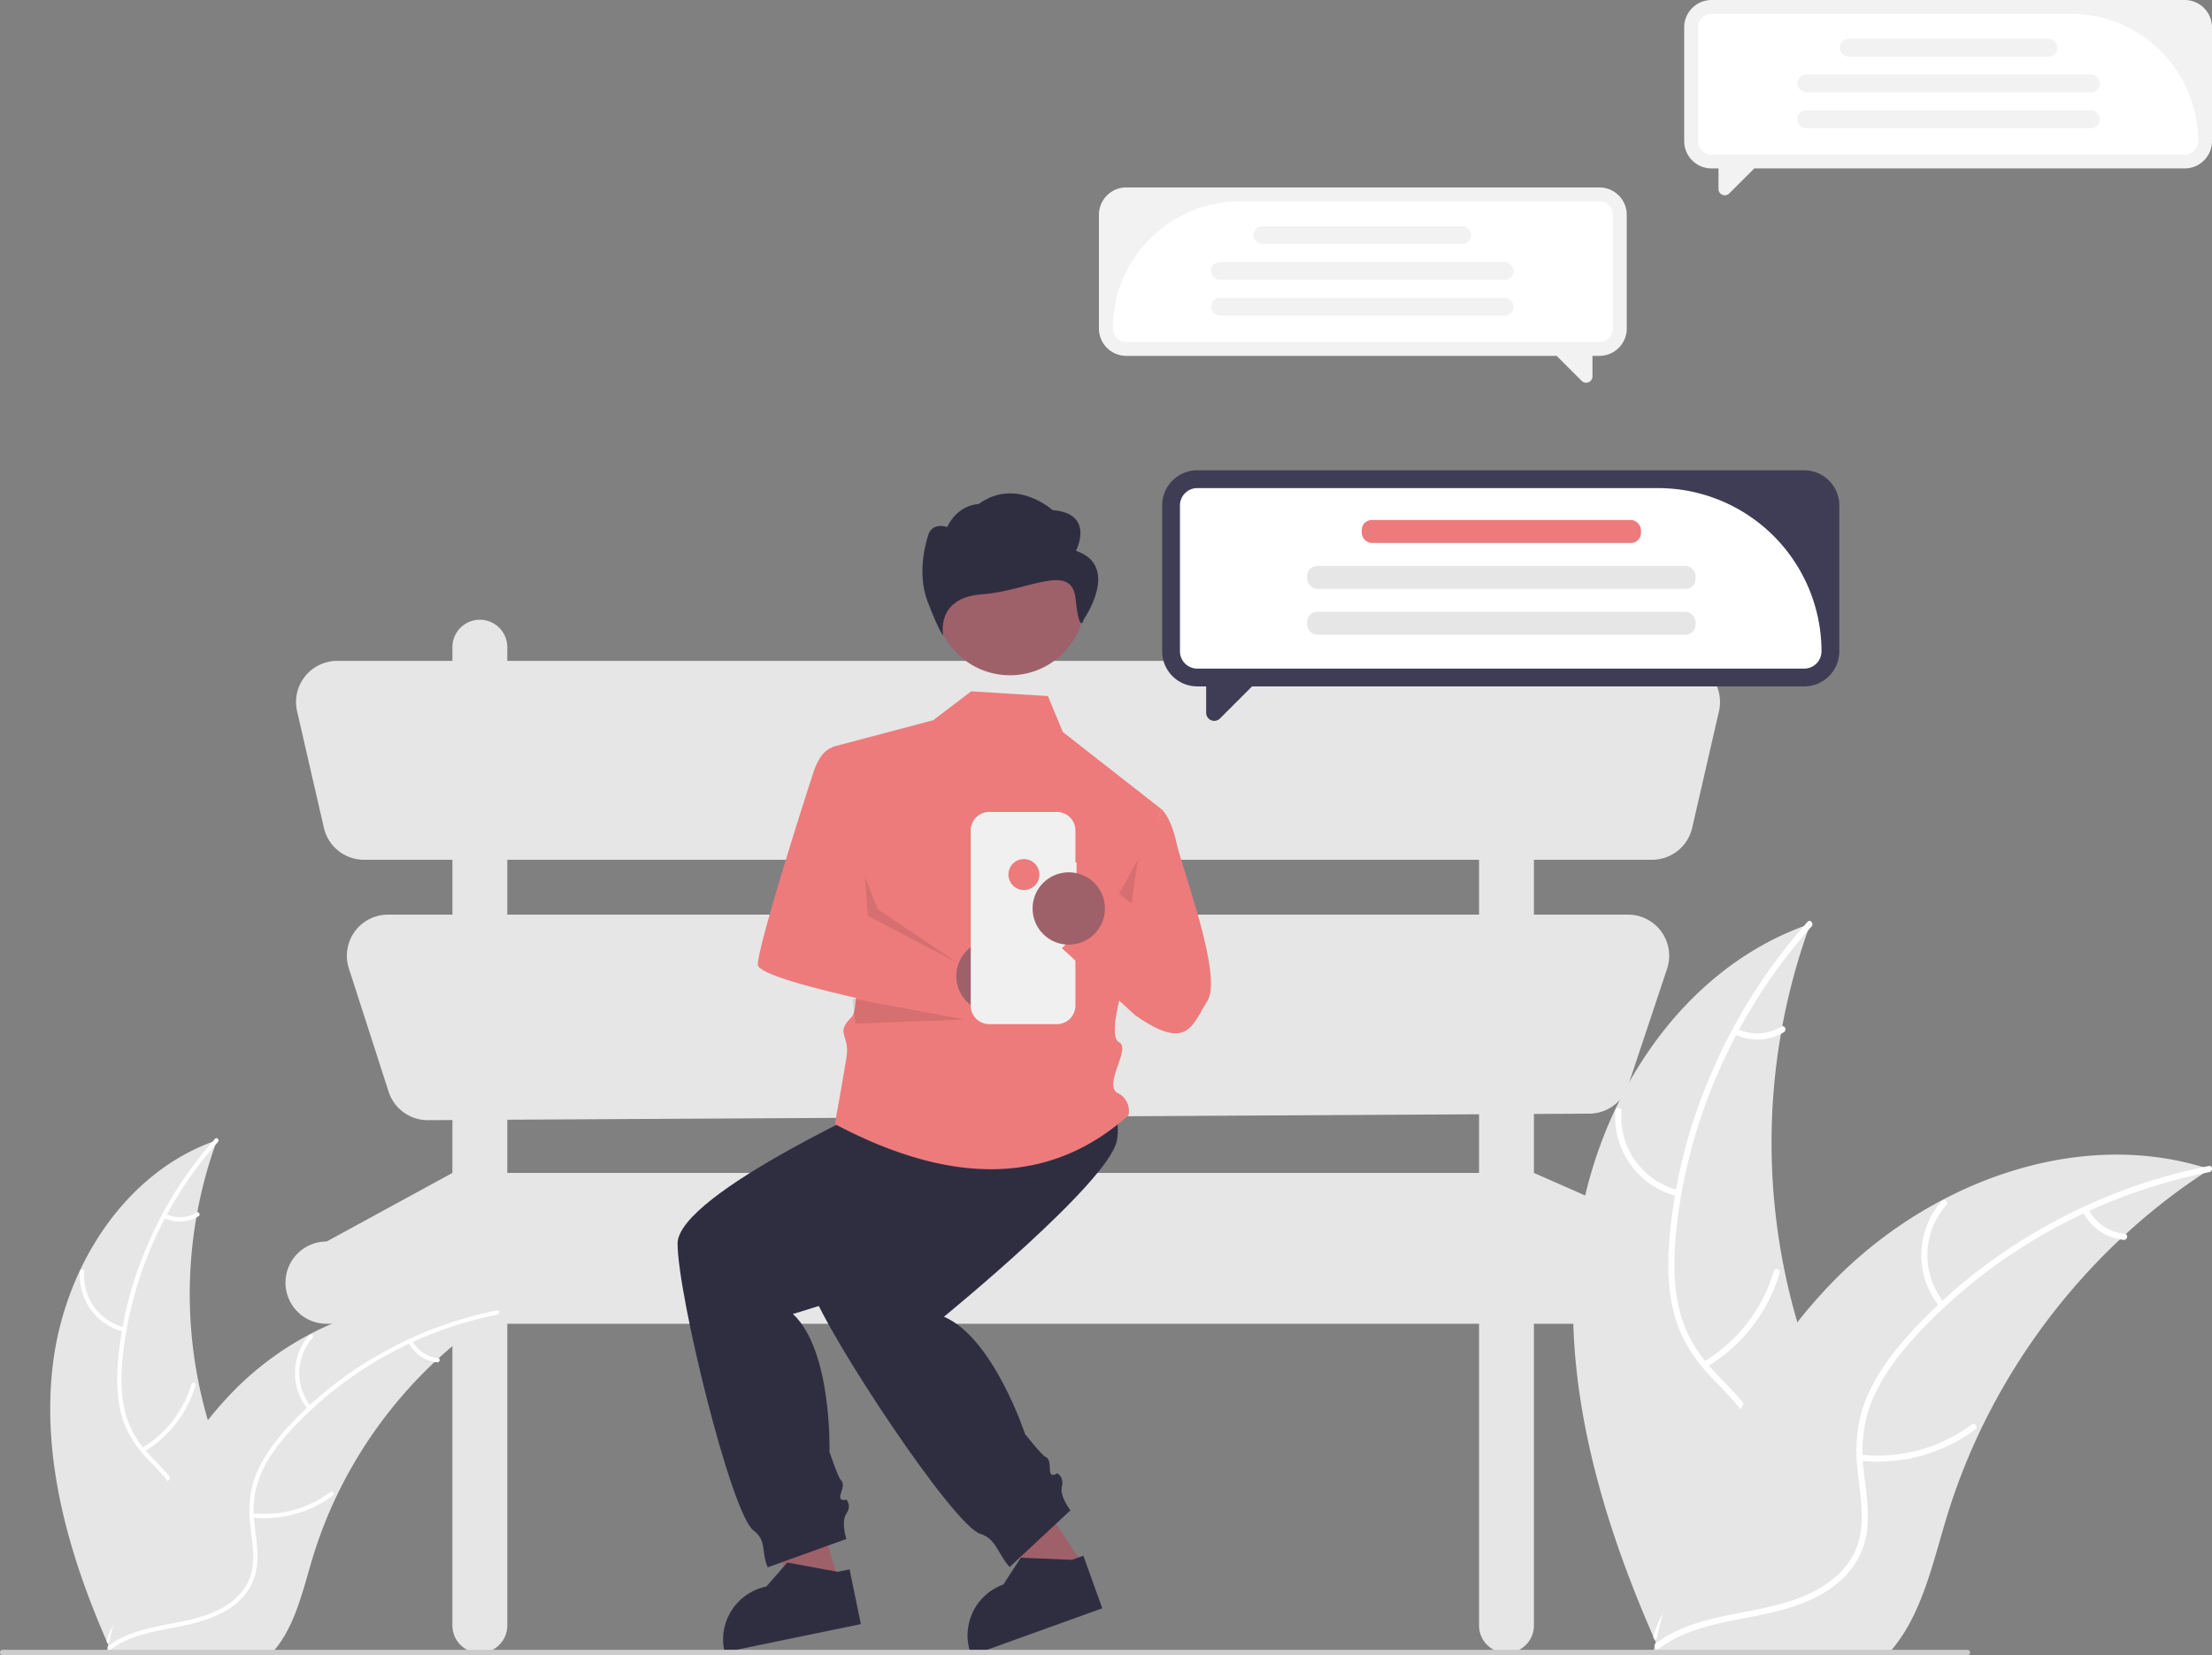 <svg xmlns="http://www.w3.org/2000/svg" data-name="Layer 1" width="967.425" height="724.21" viewBox="0 0 967.425 724.21" xmlns:xlink="http://www.w3.org/1999/xlink"><rect x="0" y="0" width="967.425" height="724.21" fill="#808080" stroke="none"/><path d="M855.153,631.018l-68-30V575.227l24.234-.136a18,18,0,0,0,16.975-12.308l17.024-51.073a18,18,0,0,0-17.076-23.692H787.153v-24h51.668A18,18,0,0,0,856.363,450.051l11.724-51a18,18,0,0,0-17.542-22.033H787.153v-6a12,12,0,1,0-24,0v6h-425v-6a12,12,0,0,0-24,0v6H263.76A18,18,0,0,0,246.218,399.051l11.724,51a18,18,0,0,0,17.542,13.967h38.668v24H285.995a18,18,0,0,0-17.133,23.52l17.376,53.926a18,18,0,0,0,17.234,12.479l10.68-.06v23.134l-55,30a18,18,0,0,0-18,18v0a18,18,0,0,0,18,18h55v132a12,12,0,0,0,24,0v-132h425v132a12,12,0,0,0,24,0v-132h68a18,18,0,0,0,18-18v-0A18,18,0,0,0,855.153,631.018Zm-517-167h425v24h-425Zm0,137V577.749l425-2.388v25.657Z" transform="translate(-116.287 -87.895)" fill="#e6e6e6"/><path d="M805.983,630.932c7.475-60.11,44.728-119.335,102.054-138.896a279.081,279.081,0,0,0,.014,191.608c8.809,23.828,21.087,49.412,12.802,73.427-5.155,14.943-17.767,26.375-31.865,33.523-14.098,7.148-29.745,10.555-45.195,13.894l-3.041,2.515C816.224,751.619,798.508,691.042,805.983,630.932Z" transform="translate(-116.287 -87.895)" fill="#e6e6e6"/><path d="M908.606,493.173c-33.044,37.002-54.481,84.801-59.3,134.25-1.042,10.691-1.169,21.626,1.168,32.164,2.338,10.542,7.429,19.389,14.653,27.327,6.605,7.256,14.201,13.914,18.926,22.65,4.981,9.208,5.172,19.669,1.762,29.45-4.172,11.967-12.395,21.72-20.768,30.979-9.297,10.28-19.116,20.811-23.068,34.44-.479,1.651-3.013.812-2.535-.837,6.875-23.712,29.894-37.181,40.871-58.538,5.122-9.966,7.272-21.535,2.47-32.055-4.199-9.199-12.026-16.071-18.777-23.361-7.088-7.654-12.523-16.052-15.323-26.186-2.864-10.366-3.165-21.33-2.401-32a231.425,231.425,0,0,1,16.902-70.328,242.769,242.769,0,0,1,43.653-69.956c1.141-1.278,2.9.732,1.766,2.002Z" transform="translate(-116.287 -87.895)" fill="#fff"/><path d="M850.024,611.267a35.788,35.788,0,0,1-27.242-37.49c.136-1.712,2.803-1.581,2.667.133a33.139,33.139,0,0,0,25.412,34.822c1.671.397.825,2.93-.837,2.535Z" transform="translate(-116.287 -87.895)" fill="#fff"/><path d="M861.294,683.675a68.979,68.979,0,0,0,30.803-39.727c.485-1.65,3.019-.811,2.535.837a71.749,71.749,0,0,1-32.138,41.274c-1.48.878-2.673-1.511-1.201-2.384Z" transform="translate(-116.287 -87.895)" fill="#fff"/><path d="M876.119,538.018a20.258,20.258,0,0,0,19.198-.975c1.468-.896,2.66,1.494,1.201,2.384a22.701,22.701,0,0,1-21.235,1.125,1.38,1.38,0,0,1-.849-1.686,1.342,1.342,0,0,1,1.686-.849Z" transform="translate(-116.287 -87.895)" fill="#fff"/><path d="M1082.776,599.399c-.901.586-1.802,1.172-2.704,1.78a266.786,266.786,0,0,0-34.112,26.632c-.834.744-1.668,1.51-2.479,2.276A281.253,281.253,0,0,0,982.399,713.701a273.131,273.131,0,0,0-14.961,38.709c-5.521,18.318-10.049,38.619-20.977,53.602a46.856,46.856,0,0,1-3.65,4.506H844.056c-.224-.113-.45-.203-.676-.315l-3.943.18c.158-.698.338-1.419.496-2.118.09-.406.202-.811.293-1.217.067-.27.135-.541.18-.789.022-.09.045-.18.067-.248.045-.248.113-.473.158-.698q1.487-6.05,3.064-12.099c0-.023,0-.023.022-.045,8.09-30.71,18.814-61.015,33.797-88.729.451-.834.901-1.69,1.397-2.523a260.629,260.629,0,0,1,23.41-35.509,230.406,230.406,0,0,1,15.344-17.552,191.6,191.6,0,0,1,47.946-35.915c35.42-18.701,76.426-25.866,114.28-14.443C1080.861,598.791,1081.808,599.084,1082.776,599.399Z" transform="translate(-116.287 -87.895)" fill="#e6e6e6"/><path d="M1082.554,600.653c-48.662,9.649-94.556,34.907-128.176,71.488-7.269,7.909-13.954,16.564-18.432,26.385-4.48,9.825-5.742,19.954-4.753,30.641.904,9.77,2.961,19.659,1.475,29.479-1.567,10.351-7.713,18.819-16.324,24.575-10.536,7.043-22.974,9.88-35.234,12.231-13.612,2.611-27.793,5.107-39.154,13.61-1.377,1.03-2.895-1.166-1.52-2.195,19.766-14.793,46.254-11.689,67.877-22.132,10.09-4.873,18.772-12.816,21.272-24.107,2.186-9.873.074-20.073-.928-29.957-1.051-10.379-.335-20.357,3.531-30.133,3.954-10.001,10.315-18.936,17.35-26.996a231.426,231.426,0,0,1,55.838-45.977,242.769,242.769,0,0,1,76.973-29.574c1.681-.333,1.875,2.331.205,2.662Z" transform="translate(-116.287 -87.895)" fill="#fff"/><path d="M964.679,659.674a35.788,35.788,0,0,1,.82-46.335c1.14-1.285,3.19.425,2.049,1.712a33.139,33.139,0,0,0-.675,43.103c1.095,1.323-1.106,2.836-2.195,1.52Z" transform="translate(-116.287 -87.895)" fill="#fff"/><path d="M930.083,724.273a68.979,68.979,0,0,0,48.513-13.174c1.38-1.025,2.899,1.171,1.52,2.195a71.749,71.749,0,0,1-50.51,13.606c-1.711-.19-1.224-2.816.477-2.627Z" transform="translate(-116.287 -87.895)" fill="#fff"/><path d="M1029.615,616.9a20.258,20.258,0,0,0,15.915,10.78c1.712.168,1.224,2.794-.477,2.627a22.701,22.701,0,0,1-17.633-11.887,1.38,1.38,0,0,1,.337-1.857,1.342,1.342,0,0,1,1.857.337Z" transform="translate(-116.287 -87.895)" fill="#fff"/><path d="M139.469,684.308c5.253-42.244,31.434-83.866,71.722-97.614a196.133,196.133,0,0,0,.01,134.659c6.191,16.746,14.82,34.726,8.997,51.603-3.623,10.501-12.487,18.536-22.394,23.56-9.908,5.024-20.904,7.418-31.763,9.765l-2.137,1.767C146.666,769.125,134.216,726.552,139.469,684.308Z" transform="translate(-116.287 -87.895)" fill="#e6e6e6"/><path d="M211.591,587.494a167.641,167.641,0,0,0-41.675,94.348c-.732,7.513-.821,15.199.821,22.604a41.405,41.405,0,0,0,10.298,19.205c4.642,5.1,9.98,9.779,13.301,15.918,3.501,6.471,3.635,13.823,1.239,20.697-2.932,8.41-8.711,15.265-14.596,21.772-6.534,7.225-13.434,14.626-16.212,24.204-.337,1.161-2.118.571-1.782-.588,4.832-16.664,21.009-26.13,28.723-41.14,3.6-7.004,5.111-15.135,1.736-22.528-2.951-6.465-8.452-11.295-13.196-16.417-4.982-5.379-8.801-11.281-10.769-18.403-2.013-7.285-2.224-14.99-1.687-22.489a162.642,162.642,0,0,1,11.878-49.425,170.614,170.614,0,0,1,30.679-49.164c.802-.898,2.038.515,1.241,1.407Z" transform="translate(-116.287 -87.895)" fill="#fff"/><path d="M170.421,670.488a25.152,25.152,0,0,1-19.145-26.347c.096-1.203,1.97-1.111,1.874.094a23.29,23.29,0,0,0,17.859,24.472c1.175.279.58,2.059-.588,1.782Z" transform="translate(-116.287 -87.895)" fill="#fff"/><path d="M178.341,721.375a48.477,48.477,0,0,0,21.648-27.919c.341-1.159,2.122-.57,1.782.588a50.424,50.424,0,0,1-22.586,29.007c-1.04.617-1.879-1.062-.844-1.676Z" transform="translate(-116.287 -87.895)" fill="#fff"/><path d="M188.759,619.01a14.237,14.237,0,0,0,13.492-.685c1.032-.63,1.869,1.05.844,1.676a15.954,15.954,0,0,1-14.924.791.97.97,0,0,1-.597-1.185.943.943,0,0,1,1.185-.597Z" transform="translate(-116.287 -87.895)" fill="#fff"/><path d="M333.994,662.148c-.633.412-1.266.823-1.9,1.251A187.492,187.492,0,0,0,308.121,682.115c-.586.523-1.172,1.061-1.742,1.599a197.66,197.66,0,0,0-42.928,58.762,191.951,191.951,0,0,0-10.514,27.204c-3.88,12.874-7.062,27.141-14.742,37.671a32.929,32.929,0,0,1-2.565,3.167H166.226c-.158-.079-.316-.143-.475-.222l-2.771.127c.111-.491.237-.998.349-1.488.063-.285.142-.57.206-.855.047-.19.095-.38.127-.554.015-.063.032-.127.047-.174.032-.174.08-.333.111-.491q1.045-4.252,2.153-8.503c0-.016,0-.016.015-.032,5.685-21.583,13.222-42.88,23.752-62.357.317-.586.633-1.188.982-1.773a183.167,183.167,0,0,1,16.452-24.955,161.925,161.925,0,0,1,10.783-12.335,134.653,134.653,0,0,1,33.696-25.24c24.892-13.143,53.711-18.178,80.314-10.15C332.648,661.72,333.314,661.926,333.994,662.148Z" transform="translate(-116.287 -87.895)" fill="#e6e6e6"/><path d="M333.838,663.028a167.641,167.641,0,0,0-90.08,50.24c-5.108,5.558-9.806,11.641-12.954,18.543a41.405,41.405,0,0,0-3.34,21.534c.636,6.866,2.081,13.816,1.036,20.718-1.101,7.274-5.42,13.226-11.472,17.271-7.405,4.949-16.146,6.943-24.762,8.596-9.567,1.835-19.532,3.589-27.516,9.565-.967.724-2.034-.819-1.068-1.542,13.891-10.396,32.506-8.215,47.703-15.554,7.091-3.425,13.193-9.007,14.949-16.942,1.536-6.939.052-14.107-.652-21.053-.739-7.294-.235-14.306,2.481-21.177,2.779-7.029,7.249-13.308,12.193-18.972a162.642,162.642,0,0,1,39.242-32.312,170.614,170.614,0,0,1,54.095-20.784c1.181-.234,1.318,1.638.144,1.871Z" transform="translate(-116.287 -87.895)" fill="#fff"/><path d="M250.998,704.507a25.151,25.151,0,0,1,.576-32.563c.801-.903,2.242.299,1.44,1.203a23.29,23.29,0,0,0-.474,30.292c.77.93-.777,1.993-1.542,1.068Z" transform="translate(-116.287 -87.895)" fill="#fff"/><path d="M226.684,749.906a48.477,48.477,0,0,0,34.094-9.258c.97-.721,2.037.823,1.068,1.542a50.424,50.424,0,0,1-35.498,9.562c-1.202-.134-.861-1.979.335-1.846Z" transform="translate(-116.287 -87.895)" fill="#fff"/><path d="M296.633,674.447a14.237,14.237,0,0,0,11.185,7.576c1.203.118.86,1.964-.335,1.846a15.954,15.954,0,0,1-12.392-8.354.97.97,0,0,1,.237-1.305.943.943,0,0,1,1.305.237Z" transform="translate(-116.287 -87.895)" fill="#fff"/><polygon points="369.216 700.309 351.327 705.484 322.851 638.946 349.254 631.307 369.216 700.309" fill="#9e616a"/><path d="M528.286,547.065l-18.456,19.686s-97.202,43.064-97.202,65.211,23.378,118.118,33.221,125.501c5.929,4.471,3.249,9.286,6.19,16.105l34.413-12.414s-2.461-7.382,0-11.074,0-6.152,0-6.152-3.691,1.23-2.461-2.461,1.23-4.922,0-6.152-4.922-12.304-4.922-12.304,1.23-44.294-15.995-60.29c0,0,79.976-23.378,89.819-39.373s12.304-73.824,12.304-73.824Z" transform="translate(-116.287 -87.895)" fill="#2f2e41"/><path d="M492.796,798.403,433.185,810.706l-.156-.754a23.692,23.692,0,0,1,18.413-27.991l.001-0,9.183-10.508,22.021,4.068,5.204-1.074Z" transform="translate(-116.287 -87.895)" fill="#2f2e41"/><polygon points="434.294 625.577 411.465 640.882 458.827 695.61 474.295 685.239 434.294 625.577" fill="#9e616a"/><path d="M584.681,513.149c-12.194-25.71,24.976,50.314,20.054,73.858-3.843,18.384-75.615,76.919-75.615,76.919,21.626,9.214,35.473,51.306,35.473,51.306s7.224,9.168,8.799,9.909,1.991,1.899,2.084,5.788,3.149,1.482,3.149,1.482,3.149,1.482,2.084,5.788,3.751,10.419,3.751,10.419L557.857,773.421c-5.077-5.419-5.757-12.322-12.85-14.52-11.762-3.611-66.269-85.989-73.772-106.826s69.363-94.284,69.363-94.284l6.528-36.351Z" transform="translate(-116.287 -87.895)" fill="#2f2e41"/><path d="M598.38,791.488l-57.269,20.617-.261-.724A23.692,23.692,0,0,1,555.115,781.065l.001-.001,7.603-11.703,22.375.91,4.999-1.8Z" transform="translate(-116.287 -87.895)" fill="#2f2e41"/><path d="M541.039,390.335l-16.578,12.623L480.424,414.621s15.779,110.742,8.332,118.19-.731,7.647-2.227,17.322-5.134,29.506-5.134,29.506c50.27,26.61,93.607,27.324,128.419-3.814a8.671,8.671,0,0,0-4.731-9.787c-6.479-3.438,5.973-19.483.678-22.166s2.152-25.956,2.152-25.956l16.14-76.195-42.928-33.587-6.529-15.73Z" transform="translate(-116.287 -87.895)" fill="#ed7b7b"/><circle cx="445.436" cy="395.663" r="5.736" fill="#f2f2f2"/><circle cx="441.722" cy="262.623" r="32.791" fill="#9e616a"/><polygon points="489.473 391.088 494.893 395.153 497.603 376.183 489.473 391.088" opacity="0.1" style="isolation:isolate"/><path d="M483.021,414.513s-6.775-1.355-10.84,10.84-24.47,76.412-24.47,84.542S546.034,535.749,546.034,535.749l-9.658-33.882-44.663-13.972Z" transform="translate(-116.287 -87.895)" fill="#ed7b7b"/><circle cx="434.052" cy="427.005" r="15.826" fill="#9e616a"/><polygon points="378.335 383.874 379.574 400.658 418.888 421.292 383.921 397.838 378.335 383.874" opacity="0.1" style="isolation:isolate"/><path d="M587.132,465.162h-.51V451.19a8.086,8.086,0,0,0-8.086-8.086H548.935a8.086,8.086,0,0,0-8.086,8.086v76.648a8.086,8.086,0,0,0,8.086,8.086h29.6a8.086,8.086,0,0,0,8.086-8.086V475.107h.51Z" transform="translate(-116.287 -87.895)" fill="#f0f0f0"/><path d="M624.053,441.721s4.065,2.71,6.775,14.905,20.325,58.265,13.55,69.104-8.775,22.409-31.81,6.149L580.693,502.695l23.035-21.68,9.485,6.775Z" transform="translate(-116.287 -87.895)" fill="#ed7b7b"/><circle cx="447.81" cy="382.596" r="6.775" fill="#ed7b7b"/><circle cx="467.422" cy="397.439" r="15.826" fill="#9e616a"/><polygon points="372.872 436.86 421.701 446.002 374.16 447.827 372.872 436.86" opacity="0.1" style="isolation:isolate"/><path id="ac86dcea-12c8-45fb-8feb-523bbd8ea0ee-1375" data-name="bf427902-b9bf-4946-b5d7-5c1c7e04535e" d="M586.881,328.856s8.538-16.321-10.245-17.805c0,0-16.013-14.526-32.334-2.655,0,0-8.903,0-13.771,10.074,0,0-7.002-2.655-8.541,4.451,0,0-5.123,14.838,0,28.192s6.825,14.838,6.825,14.838-3.595-16.571,16.898-18.055,39.292-14.321,41,2,3.585,8.948,3.585,8.948S606.518,335.533,586.881,328.856Z" transform="translate(-116.287 -87.895)" fill="#2f2e41"/><path d="M905.368,293.641H639.908a15.345,15.345,0,0,0-15.345,15.345V372.83a15.345,15.345,0,0,0,15.345,15.345h3.896v11.534a3.539,3.539,0,0,0,6.041,2.502L663.882,388.175h241.485a15.345,15.345,0,0,0,15.345-15.345V308.986A15.345,15.345,0,0,0,905.368,293.641Z" transform="translate(-116.287 -87.895)" fill="#3f3d56"/><path d="M905.368,380.388H639.908a7.566,7.566,0,0,1-7.558-7.558V308.986a7.566,7.566,0,0,1,7.558-7.558H841.525a71.482,71.482,0,0,1,71.401,71.402A7.566,7.566,0,0,1,905.368,380.388Z" transform="translate(-116.287 -87.895)" fill="#fff"/><rect x="595.559" y="227.497" width="122.141" height="10.039" rx="4.339" fill="#ed7b7b"/><rect x="571.716" y="247.575" width="169.826" height="10.039" rx="4.339" fill="#e6e6e6"/><rect x="571.716" y="267.653" width="169.826" height="10.039" rx="4.339" fill="#e6e6e6"/><path d="M1071.752,87.895H864.836a11.961,11.961,0,0,0-11.961,11.961v49.764a11.961,11.961,0,0,0,11.961,11.961h3.037v8.991a2.758,2.758,0,0,0,4.709,1.95l10.941-10.941h188.229a11.961,11.961,0,0,0,11.961-11.961V99.856A11.961,11.961,0,0,0,1071.752,87.895Z" transform="translate(-116.287 -87.895)" fill="#f2f2f2"/><path d="M1071.752,155.511H864.836a5.898,5.898,0,0,1-5.891-5.891V99.856a5.898,5.898,0,0,1,5.891-5.891h157.153a55.718,55.718,0,0,1,55.654,55.655A5.898,5.898,0,0,1,1071.752,155.511Z" transform="translate(-116.287 -87.895)" fill="#fff"/><rect x="804.622" y="16.954" width="95.204" height="7.825" rx="3.912" fill="#f2f2f2"/><rect x="786.038" y="32.604" width="132.373" height="7.825" rx="3.912" fill="#f2f2f2"/><rect x="786.038" y="48.254" width="132.373" height="7.825" rx="3.912" fill="#f2f2f2"/><path d="M608.87,169.895H815.786a11.961,11.961,0,0,1,11.961,11.961v49.764a11.961,11.961,0,0,1-11.961,11.961h-3.037v8.991a2.758,2.758,0,0,1-4.709,1.95l-10.941-10.941H608.87a11.961,11.961,0,0,1-11.961-11.961V181.856A11.961,11.961,0,0,1,608.87,169.895Z" transform="translate(-116.287 -87.895)" fill="#f2f2f2"/><path d="M602.979,231.62a55.718,55.718,0,0,1,55.654-55.655H815.786a5.898,5.898,0,0,1,5.891,5.891v49.764a5.898,5.898,0,0,1-5.891,5.891H608.87A5.898,5.898,0,0,1,602.979,231.62Z" transform="translate(-116.287 -87.895)" fill="#fff"/><rect x="664.509" y="186.849" width="95.204" height="7.825" rx="3.912" transform="translate(1307.934 293.628) rotate(-180)" fill="#f2f2f2"/><rect x="645.924" y="202.499" width="132.373" height="7.825" rx="3.912" transform="translate(1307.934 324.928) rotate(-180)" fill="#f2f2f2"/><rect x="645.924" y="218.149" width="132.373" height="7.825" rx="3.912" transform="translate(1307.934 356.228) rotate(-180)" fill="#f2f2f2"/><path d="M976.772,812.032H117.478a1.191,1.191,0,1,1,0-2.381H976.772a1.191,1.191,0,0,1,0,2.381Z" transform="translate(-116.287 -87.895)" fill="#ccc"/></svg>